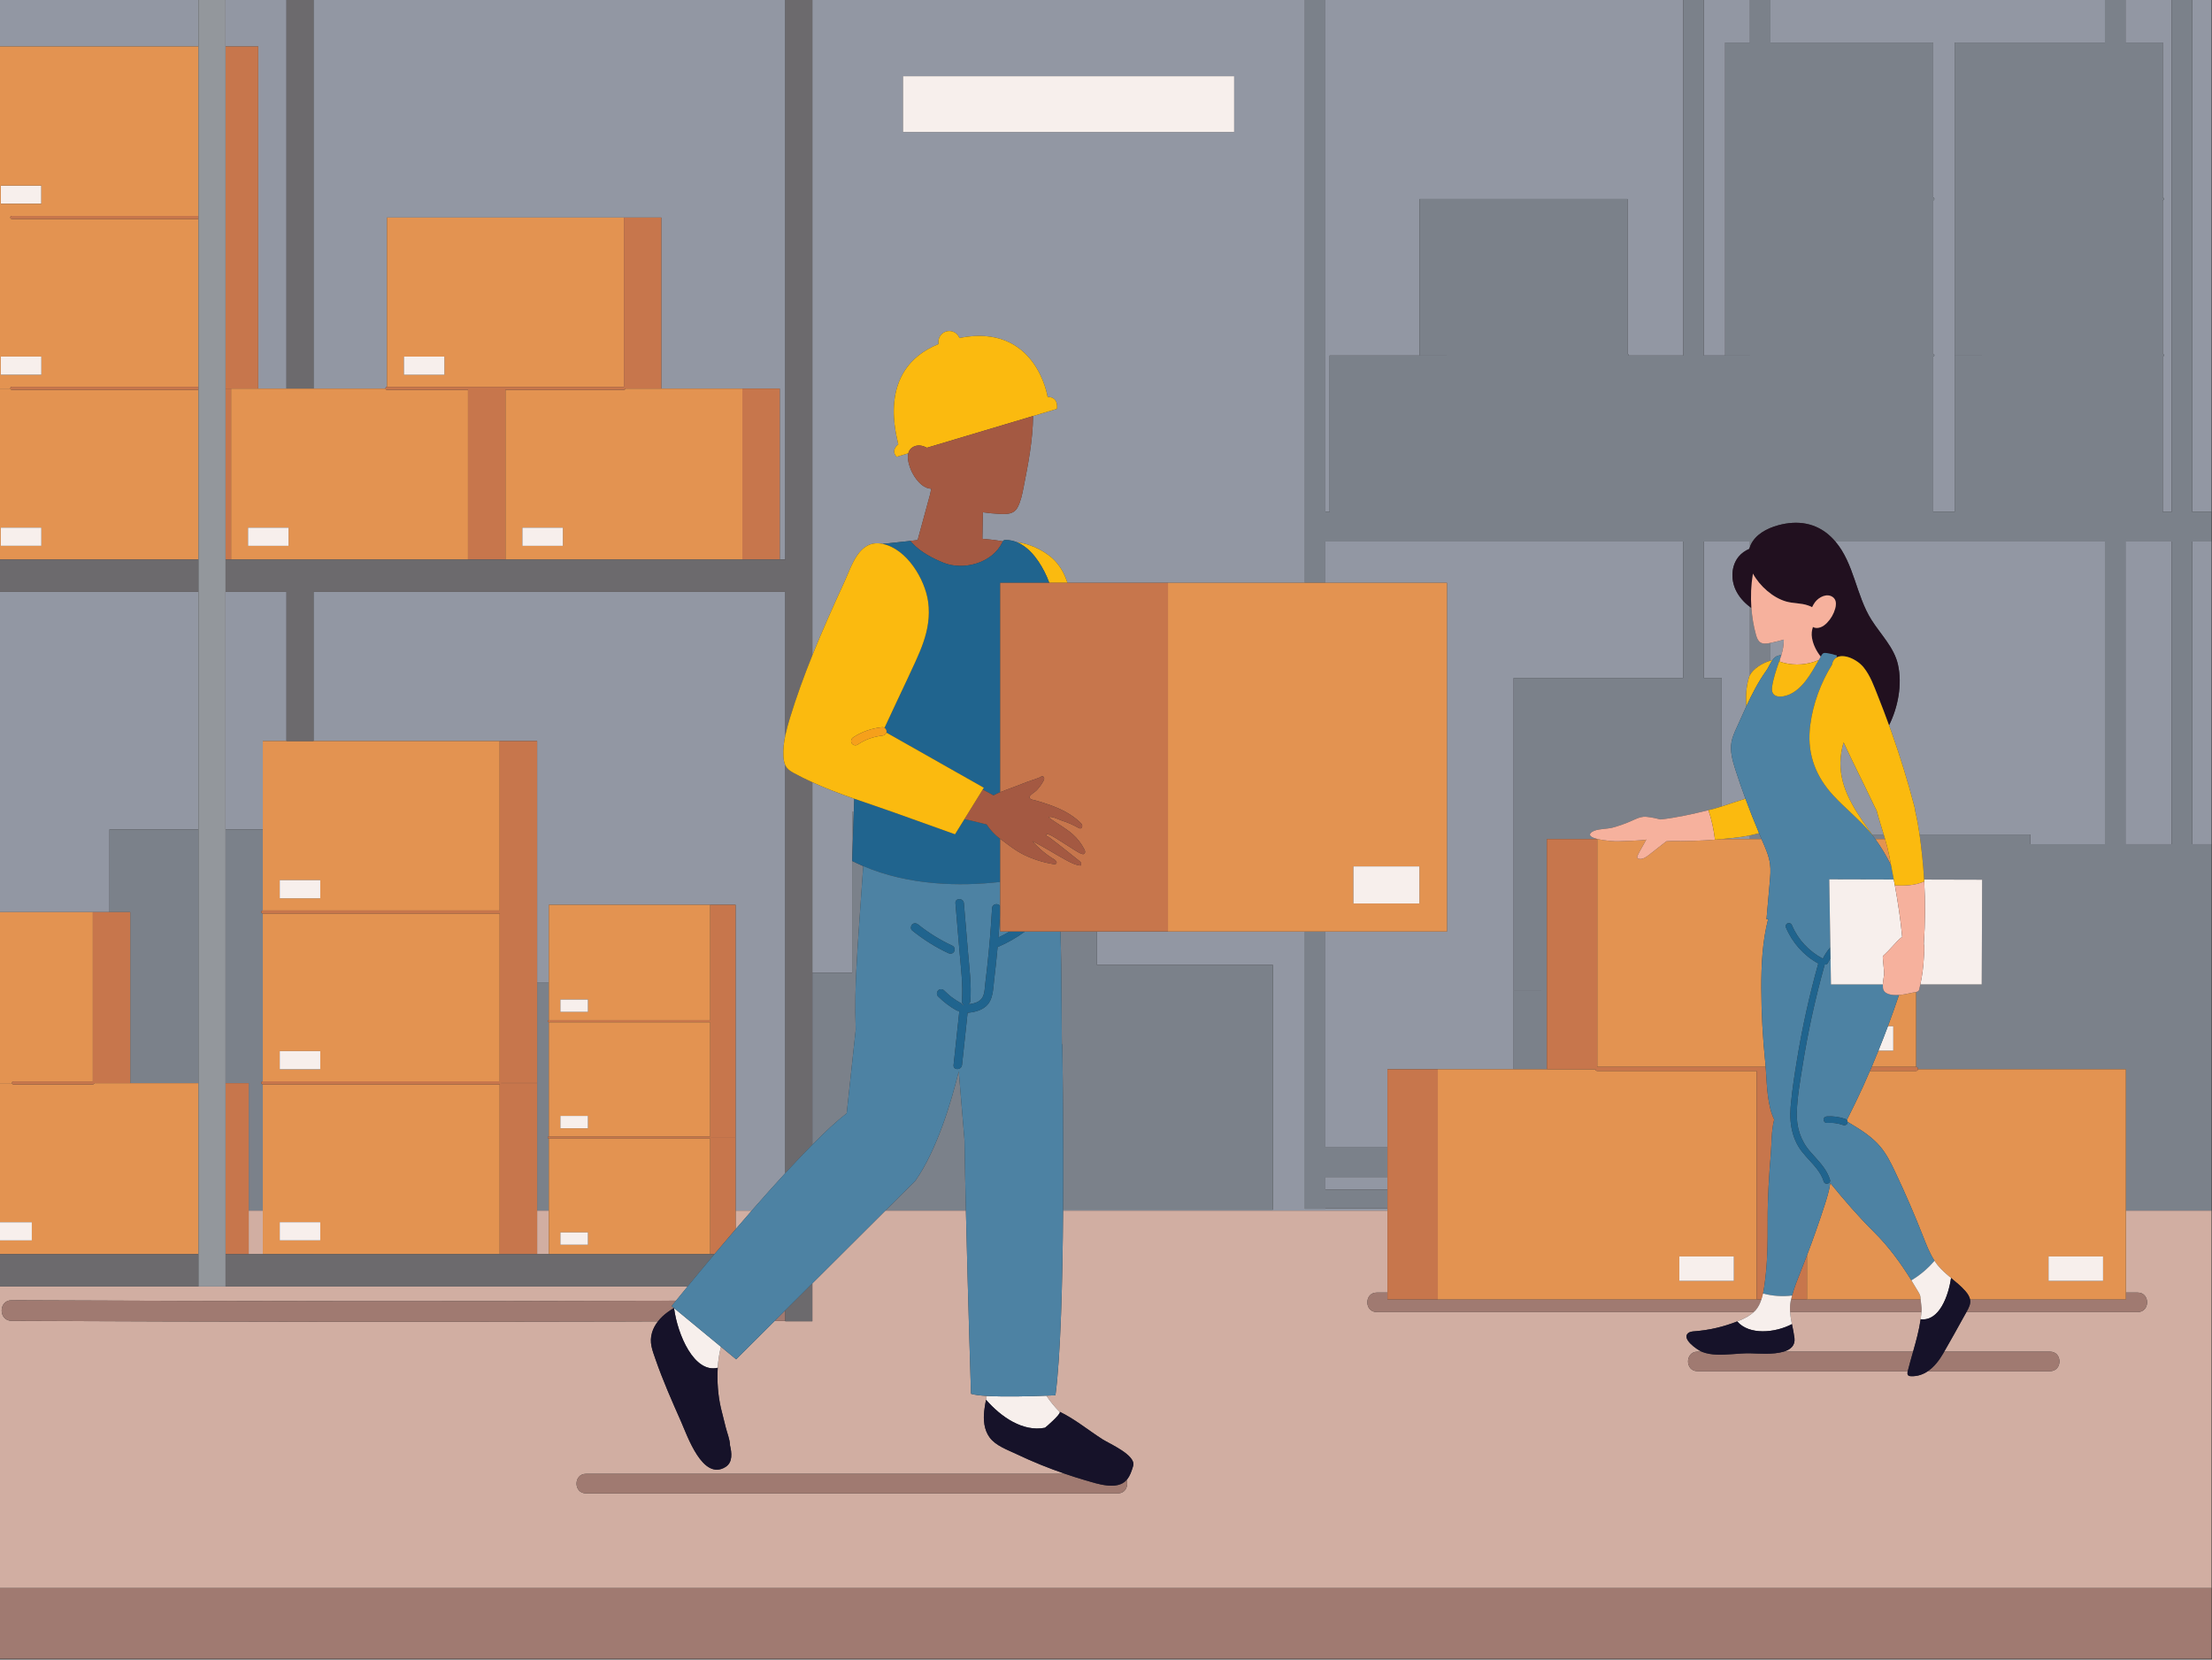 <?xml version="1.0" encoding="utf-8"?>
<!-- Generator: Adobe Illustrator 27.5.0, SVG Export Plug-In . SVG Version: 6.00 Build 0)  -->
<svg version="1.1" id="Capa_1" xmlns="http://www.w3.org/2000/svg" xmlns:xlink="http://www.w3.org/1999/xlink" x="0px" y="0px"
	 viewBox="0 0 2450 1838" style="enable-background:new 0 0 2450 1838;" xml:space="preserve">
<rect x="0" y="0" width="2450" height="1838" fill="#333333" stroke="none"/>
<rect x="0" y="1758.711" style="fill:#A07A71;" width="2449.5" height="78.396"/>
<path style="fill:#9297A3;" d="M2109.817,47.115h31.434v171.67c1.644,0,1.642,3.076,0,3.076v170.033c1.644,0,1.642,3.076,0,3.076
	v171.999h23.73V393.716h30.24l-0.013-0.093h-30.228V220.372V47.115h31.434h135.003V-0.003h-370.456v47.118H2109.817z"/>
<polygon style="fill:#9297A3;" points="1902.162,393.759 1910.786,393.759 1910.786,393.716 1938.255,393.716 1938.255,393.623 
	1910.786,393.623 1910.786,220.372 1910.786,47.115 1938.255,47.115 1938.255,-0.003 1887.057,-0.003 1887.057,393.759 "/>
<path style="fill:#9297A3;" d="M1472.667,566.968v-173.21h31.434h98.32l-0.013-0.089h-30.225V220.418h31.432h167.598h31.433V391.94
	c0.926,0,1.31,0.966,1.194,1.819h60.508V-0.003h-396.341v566.971H1472.667z"/>
<path style="fill:#9297A3;" d="M2364.011,47.115h31.435v171.67c1.644,0,1.641,3.076,0,3.076v170.033c1.644,0,1.641,3.076,0,3.076
	v171.999h9.882V-0.003h-51.198v47.118H2364.011z"/>
<path style="fill:#9297A3;" d="M1971.754,729.245c-0.133,0.376-0.264,0.752-0.397,1.13c0.037,0.003,0.074,0.005,0.111,0.008
	C1971.545,730,1971.649,729.622,1971.754,729.245z"/>
<path style="fill:#9297A3;" d="M943.803,1077.488V899.384h1.902l0.491-14.785c-15.751-5.515-31.381-11.405-46.441-18.256v211.145
	H943.803z"/>
<rect x="2354.129" y="599.757" style="fill:#9297A3;" width="51.198" height="335.137"/>
<path style="fill:#9297A3;" d="M867.721,837.882c-0.484-7.873,0.467-15.698,2.093-23.433V655.546H347.246v165.193h206.246h41.444
	v189.37v77.721h12.956v-85.717h28.215h150.438h28.215v128.923v128.919h-27.158c-0.003,0.024-0.019,0.043-0.024,0.067h27.182v80.826
	h17.816c12.269-14.04,24.894-28.202,37.238-41.611v-451.74C868.433,844.55,867.924,841.169,867.721,837.882z"/>
<polygon style="fill:#9297A3;" points="291.073,820.739 317.305,820.739 317.305,655.546 249.802,655.546 249.802,918.557 
	291.073,918.557 "/>
<path style="fill:#9297A3;" d="M1468.007,1338.373v0.401h-22.709v-35.19v-271.926h-151.663h-78.702v37h194.908v271.129h-232.361
	c-0.003,0.355-0.006,0.709-0.008,1.063h359.27v-2.477C1513.829,1338.373,1490.918,1338.373,1468.007,1338.373z"/>
<path style="fill:#9297A3;" d="M1928.318,926.907c-7.101,0.962-14.23,1.705-21.367,2.351v0.016h31.303v-4.11
	C1934.903,925.853,1931.563,926.467,1928.318,926.907z"/>
<path style="fill:#9297A3;" d="M1960.963,712.024v19.67c0.76-0.222,1.508-0.398,2.255-0.571c0.895-1.28,1.859-2.5,3.112-3.418
	c1.881-1.376,4.239-2.016,6.572-2.023c1.879-5.624,2.826-11.488,2.845-17.331C1970.964,709.807,1966.027,710.932,1960.963,712.024z"
	/>
<path style="fill:#9297A3;" d="M2078.591,897.852c0,0,0.001,0,0.002,0c-1.783-3.321-3.422-6.77-5.021-10.177
	c-7.257-15.465-20.84-42.19-31.651-65.53c-0.514,1.816-0.999,3.643-1.416,5.497c-7.129,31.654,5.276,56.261,22.38,81.501
	c3.424,5.053,7.111,9.983,10.532,15.05h12.944C2083.669,915.28,2080.812,906.437,2078.591,897.852z"/>
<path style="fill:#9297A3;" d="M1468.007,1317.491c22.911,0,45.822,0,68.734,0v-13.907h-68.734V1317.491z"/>
<polygon style="fill:#9297A3;" points="1602.681,645.491 1602.681,1031.657 1535.181,1031.657 1468.007,1031.657 1468.007,1270.791 
	1536.74,1270.791 1536.74,1184.251 1592.514,1184.251 1676.486,1184.251 1676.486,1097.492 1706.727,1097.492 1706.714,1097.399 
	1676.486,1097.399 1676.486,924.147 1676.486,750.896 1707.921,750.896 1864.348,750.896 1864.348,599.757 1468.007,599.757 
	1468.007,645.491 1535.181,645.491 "/>
<path style="fill:#9297A3;" d="M219.859,51.499V0.002h29.943v51.497h36.215v189.37v189.366h-36.215v0.102h36.215v0.051h11.373
	h19.915V0.002h29.941v430.385h79.779c-0.153-0.931,0.355-1.991,1.573-1.991V240.92h41.445h220.973h41.445v189.366h-39.854
	c-0.004,0.034-0.011,0.067-0.017,0.101h129.634h41.445v189.315h6.146V0.002h29.941v725.776
	c11.013-27.367,23.073-54.329,35.407-81.109c8.074-17.523,15.99-46.957,41.462-42.514c0.447,0.078,0.876,0.229,1.32,0.323
	l0.033-0.133l30.276-3.244c2.617-0.357,5.342-0.678,8.11-0.981c4.526-16.587,9.053-33.171,13.577-49.757
	c0.581-2.129,0.983-4.61,1.475-7.047c-1.686-0.076-3.479-0.483-5.333-1.223c-3.751-1.494-6.857-4.274-9.483-7.337
	c-5.126-5.979-8.73-13.249-10.384-20.945c-0.685-3.193-0.964-6.652-0.176-9.763l-12.885,3.852c-7.087-7.333,1.77-13.747,1.77-13.747
	c-0.433-5.65-26.313-82.54,44.659-111.113c-0.153-0.767-0.239-1.559-0.239-2.371c0-6.667,5.403-12.068,12.068-12.068
	c5.124,0,9.475,3.206,11.225,7.712c85.167-16.923,97.729,65.313,97.729,65.313c12.753,0,10.275,13.228,10.275,13.228l-26.431,7.9
	c-0.213,26.604-5.416,53.297-10.612,79.534c-1.449,7.325-2.954,14.78-6.428,21.46c-4.105,7.886-12.031,7.81-20.206,7.384
	c-6.027-0.313-12.192-0.869-18.31-1.762c-0.184,9.787-0.367,19.575-0.551,29.361c8.15,0.624,15.786,1.568,22.597,2.845
	c0.21-0.354,0.452-0.681,0.783-0.921c0.677-0.489,1.568-0.544,2.405-0.557c4.44-0.056,8.603,0.864,12.51,2.462
	c16.923,1.946,34.444,11.47,43.883,22.567c5.536,6.51,9.422,14.207,12.042,22.367h111.314h151.663V-0.003H0v51.502h23.599H219.859z
	 M1000.153,84.406h366.799v61.78h-366.799V84.406z"/>
<path style="fill:#9297A3;" d="M1922.183,852.62c-3.218-10.063-6.253-20.671-4.331-31.063c0.973-5.257,3.18-10.198,5.393-15.067
	c3.645-8.018,7.214-16.153,10.961-24.202c-0.511-11.073-0.478-20.575,2.906-31.992c0.268-0.905,0.669-1.8,1.144-2.684v-75.448
	c-6.777-5.118-12.5-11.534-15.989-19.231c-5.297-11.688-4.694-26.438,3.42-36.379c3.138-3.844,7.253-6.7,11.801-8.65
	c0.222-0.803,0.477-1.594,0.769-2.375v-5.772h-51.198v151.138h19.894v142.273c8.769-2.784,17.505-5.952,26.311-8.571
	C1929.364,874.011,1925.62,863.366,1922.183,852.62z"/>
<path style="fill:#9297A3;" d="M2102.156,735.997c4.95,21.959,0.092,47.257-9.872,67.273c0.953,2.624,1.945,5.234,2.876,7.866
	c9.528,26.907,17.947,54.211,25.175,81.827c0.47,1.795,0.894,3.685,0.982,5.535c0.097,0.366,0.193,0.725,0.287,1.132
	c1.866,8.068,3.292,16.3,4.479,24.565h91.261h31.434v10.701h82.639V599.757h-298.585c20.854,24.46,22.899,59.83,40.034,86.826
	C2083.199,702.862,2097.918,717.187,2102.156,735.997z"/>
<path style="fill:#9297A3;" d="M11.461,430.235H0v0.102h11.478C11.472,430.303,11.465,430.269,11.461,430.235z"/>
<rect x="2428.036" y="-0.003" style="fill:#9297A3;" width="21.464" height="566.971"/>
<rect x="2428.036" y="599.757" style="fill:#9297A3;" width="21.464" height="335.137"/>
<path style="fill:#9297A3;" d="M13.259,1199.627c-0.006-0.034-0.013-0.067-0.016-0.101H0v0.101h13.034H13.259z"/>
<polygon style="fill:#9297A3;" points="121.266,1010.155 121.266,918.557 219.859,918.557 219.859,655.546 0,655.546 0,1010.155 
	102.798,1010.155 "/>
<path style="fill:#7B818A;" d="M1906.772,929.274h0.179v-0.016C1906.891,929.264,1906.832,929.269,1906.772,929.274z"/>
<path style="fill:#7B818A;" d="M1938.255,925.164v4.11h12.825c-0.935-2.175-1.833-4.365-2.753-6.546
	C1945,923.651,1941.634,924.47,1938.255,925.164z"/>
<path style="fill:#7B818A;" d="M2087.873,929.274c-0.493-1.696-1.002-3.388-1.513-5.08h-12.944c0.529,0.784,1.041,1.576,1.555,2.367
	c0.694,0.899,1.387,1.798,2.06,2.713H2087.873z"/>
<path style="fill:#7B818A;" d="M1445.298,1338.774h22.709v-0.401c22.911,0,45.822,0,68.734,0v-20.882c-22.911,0-45.822,0-68.734,0
	v-13.907h68.734v-32.793h-68.734v-239.134h-22.709v271.926V1338.774z"/>
<path style="fill:#7B818A;" d="M1960.963,731.694v-19.67c-0.248,0.054-0.492,0.108-0.74,0.162
	c-3.532,0.763-7.505,1.253-10.513-0.751c-2.666-1.772-3.842-5.03-4.717-8.127l-0.08-0.291c-2.692-9.695-4.299-19.66-5.062-29.69
	c-0.537-0.382-1.071-0.767-1.596-1.164v75.448C1942.014,740.597,1951.799,734.388,1960.963,731.694z"/>
<path style="fill:#7B818A;" d="M2428.036-0.003h-22.709v566.971h-9.882V394.969c1.641,0,1.644-3.076,0-3.076V221.861
	c1.641,0,1.644-3.076,0-3.076V47.115h-31.435h-9.882V-0.003h-22.711v47.118h-135.003h-31.434v173.256v173.252h30.228l0.013,0.093
	h-30.24v173.252h-23.73V394.969c1.642,0,1.644-3.076,0-3.076V221.861c1.642,0,1.644-3.076,0-3.076V47.115h-31.434h-148.854V-0.003
	h-22.708v47.118h-27.468v173.256v173.252h27.468v0.093h-27.468v0.042h-8.625h-15.105V-0.003h-22.709v393.761h-60.508
	c0.116-0.853-0.268-1.819-1.194-1.819V220.418h-31.433h-167.598h-31.432V393.67h30.225l0.013,0.089h-98.32h-31.434v173.21h-4.66
	V-0.003h-22.709v645.494h22.709v-45.734h396.341v151.138h-156.427h-31.435v173.252v173.252h30.228l0.013,0.093h-30.241v86.759
	h90.485c-0.007-0.045-0.017-0.086-0.022-0.131h-53.634V929.274h55.774h0.552c-7.035-1.676-11.605-4.276-6.191-8.042
	c4.846-3.367,16.584-2.996,22.5-4.595c7.584-2.055,15.004-4.713,22.165-7.953c3.863-1.747,7.759-3.692,11.983-4.059
	c2.597-0.228,5.205,0.152,7.785,0.532c2.109,0.311,6.519,1.109,11.305,2.397c16.618-1.721,36.972-6.245,53.091-10.295
	c1.785-0.448,3.58-0.844,5.354-1.321c3.115-0.836,6.218-1.785,9.319-2.768V750.896h-19.894V599.757h51.198v5.772
	c0.21-0.565,0.406-1.135,0.654-1.688c5.331-11.886,18.08-18.692,30.648-22.105c21.354-5.806,41.97-2.89,58.388,12.806
	c1.747,1.671,3.358,3.42,4.89,5.215h298.585v335.137h-82.639v-10.701h-31.434h-91.261c1.13,7.871,2.045,15.773,2.888,23.603
	c0.945,8.76,1.632,17.542,2.152,26.335l64.305,0.167l-0.472,115.986l-68.02-0.008c-0.356,1.653-0.685,3.311-1.087,4.954
	c-0.223,0.911-0.489,1.886-1.205,2.498c-0.591,0.506-1.388,0.679-2.149,0.831c-0.085,0.017-0.17,0.035-0.256,0.051v39.219v43.742
	c1.64,0,2.323,1.426,2.117,2.679h167.496h6.962h55.774v156.598h94.911v-2.076v-35.19v-32.793v-128.32v-4.641V934.894h-21.464
	V599.757h21.464v-32.789h-21.464V-0.003z M2354.129,934.894V599.757h51.198v335.137H2354.129z"/>
<path style="fill:#7B818A;" d="M219.859,918.557h-98.592v91.598h22.975v86.506v102.864h-39.854
	c-0.003,0.034-0.011,0.068-0.016,0.101h115.489v-102.966V918.557z"/>
<path style="fill:#7B818A;" d="M555.082,1199.475c-0.004,0.034-0.011,0.068-0.017,0.102h39.871v141.273h12.956v-79.89
	c-1.475,0-1.473-2.291,0-2.291v-126.522c-1.475,0-1.473-2.291,0-2.291v-42.025h-12.956v111.645H555.082z"/>
<path style="fill:#7B818A;" d="M275.451,1340.849h15.622v-139.902c-2.167,0-2.162-3.363,0-3.363v-100.923v-84.923
	c-2.167,0-2.162-3.363,0-3.363v-89.818h-41.272v178.104v102.966h25.65V1340.849z"/>
<path style="fill:#7B818A;" d="M1175.372,1068.657c0.199,13.866,0.305,27.734,0.402,41.591c0.106,15.101,0.217,30.198,0.317,45.299
	c0,0.095,0.016,0.231,0.019,0.334l0.462,1.527c0,0,1.589,87.402,0.907,182.378h232.361v-271.129h-194.908v-37h-40.435
	C1174.906,1043.984,1175.195,1056.319,1175.372,1068.657z"/>
<path style="fill:#7B818A;" d="M945.705,899.384h-1.902v178.104h-44.048v190.275c14.443-14.576,27.57-26.758,38.057-34.723
	l9.996-92.54c-0.476-12.563-0.574-25.142-0.332-37.713c0.163-8.438,0.485-16.87,0.869-25.3c0.867-19.052,2.168-38.088,3.496-57.113
	c1.167-16.696,2.334-33.392,3.5-50.088c0.258-3.688,0.526-7.373,0.839-11.055c-4.133-1.768-8.239-3.623-12.274-5.675
	L945.705,899.384z"/>
<path style="fill:#7B818A;" d="M1061.932,1186.484c-8.072,33.043-23.885,86.651-47.99,121.112l-33.374,33.253h89.268
	c-0.664-28.411-1.212-55.438-1.512-77.632L1061.932,1186.484z"/>
<path style="fill:#D1AEA2;" d="M636.107,1388.946h-28.215v-48.097h-12.956v48.097h-41.444H347.246v0.051h444.095
	c0.014-0.017,0.029-0.034,0.043-0.051h-4.839H636.107z"/>
<polygon style="fill:#D1AEA2;" points="291.073,1340.849 275.451,1340.849 275.451,1388.997 317.305,1388.997 317.305,1388.946 
	291.073,1388.946 "/>
<path style="fill:#D1AEA2;" d="M814.76,1361.426c5.799-6.758,11.763-13.651,17.816-20.577H814.76V1361.426z"/>
<path style="fill:#D1AEA2;" d="M1982.728,1453.144c0.324,4.434,1.118,8.883,2.007,13.337c1.019,5.101,2.148,10.215,2.789,15.321
	c1.058,8.444-4.332,12.885-12.008,15.19c47.801,0,95.602,0,143.404,0c3.376-11.882,6.653-23.778,8.401-35.915
	c0.378-2.631,0.677-5.276,0.905-7.932C2079.726,1453.144,2031.227,1453.144,1982.728,1453.144z"/>
<path style="fill:#D1AEA2;" d="M2354.589,1431.541c4.364,0,8.727,0,13.09,0c13.924,0,13.901,21.603,0,21.603
	c-61.79,0-123.581,0-185.372,0c-1.43,0-2.86,0-4.29,0c-0.894,1.585-1.861,3.253-2.853,5.067
	c-7.117,13.002-14.387,25.925-21.769,38.78c39.07,0,78.139,0,117.21,0c13.924,0,13.901,21.603,0,21.603c-28.768,0-57.535,0-86.302,0
	c-16.328,0-32.656,0-48.984,0c-5.338,3.635-11.515,5.827-18.673,5.57c-1.116-0.042-2.329-0.177-3.129-0.962
	c-1.158-1.137-0.899-3.015-0.511-4.608c-77.639,0-155.277,0-232.915,0c-13.922,0-13.899-21.603,0-21.603c1.546,0,3.091,0,4.637,0
	c-5.561-2.502-22.209-14.157-15.087-20.426c1.981-1.743,4.829-1.966,7.462-2.169c16.099-1.245,31.995-4.949,47.012-10.882
	c0.912-0.359,1.829-0.696,2.732-1.076c5.609-2.334,11.143-5.17,15.547-9.295c-29.241,0-58.482,0-87.723,0
	c-109.93,0-219.862,0-329.791,0c-13.924,0-13.901-21.603,0-21.603c3.953,0,7.907,0,11.861,0v-90.692h-359.27
	c-0.573,77.925-2.681,160.739-8.454,204.438c0,0-3.898,0.2-10.099,0.445c4.524,6.749,9.573,12.766,15.021,18.247
	c-0.02-0.214-0.107-0.383-0.304-0.477c16.675,7.966,32.135,20.772,47.77,30.725c7.422,4.7,36.584,17.291,33.755,28.89
	c-0.146,0.604-0.321,1.194-0.498,1.776c-1.458,4.772-3.145,9.591-6.215,13.523c-0.194,0.249-0.424,0.439-0.627,0.673
	c2.212,6.335-1.043,14.825-9.759,14.825c-43.156,0-86.312,0-129.468,0c-76.601,0-153.204,0-229.804,0c-76.603,0-153.204,0-229.806,0
	c-13.924,0-13.901-21.603,0-21.603c43.156,0,86.312,0,129.468,0c76.603,0,153.204,0,229.807,0c57.149,0,114.3,0,171.45,0
	c-18.336-6.257-36.324-13.531-53.809-21.873c-10.152-4.844-23.224-9.257-30.008-18.746c-5.972-8.35-6.878-19.186-5.766-29.106
	c0.464-4.139,1.218-8.24,1.983-12.342c0.262-1.406,0.505-2.815,0.76-4.223c-7.601-0.459-13.836-1.213-17.383-2.397
	c0,0-3.456-108.947-5.648-202.775h-89.268l-80.813,80.519v3.468v38.464h-29.941v-0.396c-3.931,0.018-7.861,0.026-11.792,0.043
	l-42.68,42.525l-16.83-13.886c-2.008,7.848-3.113,15.589-3.565,23.262c-0.867,14.751,0.203,30.498,3.597,44.903
	c1.622,6.878,3.523,13.789,5.164,20.696c1.468,6.177,4.814,13.949,4.814,20.27c1.949,8.211,3.321,18.789-4.979,23.987
	c-25.253,15.815-42.335-34.734-49.319-50.51c-9.977-22.54-19.972-45.114-28.063-68.417c-3.673-10.578-7.27-19.072-3.92-30.118
	c1.358-4.476,3.652-8.565,6.519-12.235c-12.923,0.039-25.846,0.109-38.768,0.143c-112.36,0.295-224.722,0.384-337.082,0.27
	c-113.351-0.118-226.701-0.443-340.053-0.975c-14.707-0.067-14.69-22.894,0-22.823c63.926,0.295,127.849,0.531,191.773,0.7
	c112.396,0.295,224.789,0.384,337.185,0.27c68.968-0.072,137.935-0.247,206.901-0.472c3.035-3.738,7.401-9.097,12.828-15.701
	H347.246h-29.941h-67.504h-29.943H0v141.054v192.821H2449.5v-223.349v-189.957v-4.557h-94.911V1431.541z"/>
<path style="fill:#A07A71;" d="M1202.061,1639.413c-7.511-2.174-14.954-4.576-22.355-7.101c-57.15,0-114.301,0-171.45,0
	c-76.603,0-153.204,0-229.807,0c-43.156,0-86.312,0-129.468,0c-13.901,0-13.924,21.603,0,21.603c76.603,0,153.204,0,229.806,0
	c76.601,0,153.204,0,229.804,0c43.156,0,86.312,0,129.468,0c8.715,0,11.971-8.489,9.759-14.825
	C1237.399,1651.048,1214.828,1643.105,1202.061,1639.413z"/>
<path style="fill:#A07A71;" d="M2118.92,1496.992c-47.802,0-95.603,0-143.404,0c-11.835,3.554-29.151,1.982-37.017,1.818
	c-6.403-0.135-13.523,0.502-20.755,0.979c-10.682,0.705-22.24,1.405-32.428-2.536c-0.169-0.066-0.389-0.172-0.588-0.262
	c-1.546,0-3.091,0-4.637,0c-13.899,0-13.922,21.603,0,21.603c77.638,0,155.277,0,232.915,0c0.01-0.044,0.017-0.092,0.028-0.135
	C2114.824,1511.277,2116.89,1504.136,2118.92,1496.992z"/>
<path style="fill:#A07A71;" d="M2135.319,1518.595c16.328,0,32.656,0,48.984,0c28.766,0,57.534,0,86.302,0
	c13.901,0,13.924-21.603,0-21.603c-39.07,0-78.14,0-117.21,0c-0.33,0.574-0.641,1.157-0.971,1.73
	C2148.017,1506.378,2142.412,1513.765,2135.319,1518.595z"/>
<path style="fill:#A07A71;" d="M1950.937,1439.098h-5.273h-55.774h-297.375h-55.774v-7.557c-3.954,0-7.907,0-11.861,0
	c-13.901,0-13.924,21.603,0,21.603c109.929,0,219.861,0,329.791,0c29.241,0,58.482,0,87.723,0c0.683-0.64,1.413-1.227,2.034-1.937
	C1947.494,1447.703,1949.483,1443.525,1950.937,1439.098z"/>
<path style="fill:#A07A71;" d="M2128.424,1450.891c0.134-2.099-0.802-8.242-1.153-11.793h-125.833h-17.616
	c-0.147,0.612-0.334,1.221-0.46,1.835c-0.832,4.055-0.932,8.128-0.634,12.211c48.499,0,96.998,0,145.498,0
	C2128.29,1452.393,2128.377,1451.644,2128.424,1450.891z"/>
<path style="fill:#A07A71;" d="M2298.816,1439.098H2182.01c0.947,4.733-1.098,8.911-3.992,14.046c1.43,0,2.86,0,4.29,0
	c61.791,0,123.582,0,185.372,0c13.901,0,13.924-21.603,0-21.603c-4.363,0-8.727,0-13.09,0v7.557H2298.816z"/>
<path style="fill:#A07A71;" d="M739.438,1453.25c2.26-1.638,4.604-3.163,6.965-4.657l-2.518-2.077c0,0,1.72-2.139,4.835-5.978
	c-68.966,0.225-137.933,0.4-206.901,0.472c-112.396,0.114-224.79,0.025-337.185-0.27c-63.924-0.169-127.847-0.405-191.773-0.7
	c-14.69-0.072-14.707,22.755,0,22.823c113.352,0.531,226.701,0.856,340.053,0.975c112.36,0.114,224.722,0.025,337.082-0.27
	c12.923-0.034,25.846-0.104,38.768-0.143C731.802,1459.534,735.485,1456.117,739.438,1453.25z"/>
<path style="fill:#A07A71;" d="M858.022,1462.948c3.931-0.018,7.861-0.026,11.792-0.043v-11.706L858.022,1462.948z"/>
<polygon style="fill:#C7764C;" points="275.451,1199.627 249.802,1199.627 249.802,1388.997 275.451,1388.997 275.451,1340.849 "/>
<path style="fill:#E39351;" d="M219.859,1388.997v-189.37H104.37c-0.119,0.724-0.627,1.371-1.574,1.371c-29.32,0-58.641,0-87.963,0
	c-0.948,0-1.455-0.648-1.574-1.371h-0.226H0v141.223v12.789h35.24v20.148H0v15.211h13.034H219.859z"/>
<rect x="0" y="1353.638" style="fill:#F7EFEC;" width="35.24" height="20.148"/>
<path style="fill:#C7764C;" d="M144.241,1199.525v-102.864v-86.506h-22.975h-18.468v187.48c0,0-0.001,0-0.002,0
	c-29.32,0-58.641,0-87.963,0c-1.174,0-1.689,0.986-1.59,1.89c0.003,0.034,0.011,0.068,0.016,0.101
	c0.119,0.724,0.626,1.371,1.574,1.371c29.323,0,58.643,0,87.963,0c0.947,0,1.455-0.648,1.574-1.371
	c0.006-0.034,0.013-0.067,0.016-0.101H144.241z"/>
<path style="fill:#E39351;" d="M14.833,1197.635c29.323,0,58.643,0,87.963,0c0.001,0,0.002,0,0.002,0v-187.48H0v189.37h13.243
	C13.143,1198.62,13.659,1197.635,14.833,1197.635z"/>
<rect x="317.305" y="0.002" style="fill:#6C6A6D;" width="29.941" height="430.385"/>
<path style="fill:#E39351;" d="M553.492,1200.947c-20.297,0-40.595,0-60.894,0c-67.175,0-134.349,0-201.524,0v139.902v48.097h26.232
	h15.213h14.728h206.246V1200.947z M354.725,1373.735h-44.899v-20.148h44.899V1373.735z"/>
<rect x="309.826" y="1353.588" style="fill:#F7EFEC;" width="44.899" height="20.148"/>
<path style="fill:#E39351;" d="M291.073,918.557v89.818c20.299,0,40.597,0,60.896,0c67.172,0,134.347,0,201.522,0V820.739H347.246
	h-14.728h-15.213h-26.232V918.557z M309.826,974.75h44.899v20.148h-44.899V974.75z"/>
<rect x="309.826" y="974.75" style="fill:#F7EFEC;" width="44.899" height="20.148"/>
<path style="fill:#E39351;" d="M553.492,1197.584v-185.847c-20.297,0-40.595,0-60.894,0c-67.175,0-134.349,0-201.524,0v84.923
	v100.923c20.299,0,40.597,0,60.896,0C419.142,1197.584,486.317,1197.584,553.492,1197.584z M309.826,1164.12h44.899v20.148h-44.899
	V1164.12z"/>
<rect x="309.826" y="1164.12" style="fill:#F7EFEC;" width="44.899" height="20.148"/>
<path style="fill:#C7764C;" d="M351.97,1008.375c-20.3,0-40.597,0-60.896,0c-2.162,0-2.167,3.363,0,3.363
	c67.175,0,134.349,0,201.524,0c20.3,0,40.597,0,60.894,0v185.847c-67.175,0-134.35,0-201.522,0c-20.3,0-40.597,0-60.896,0
	c-2.162,0-2.167,3.363,0,3.363c67.175,0,134.349,0,201.524,0c20.3,0,40.597,0,60.894,0v187.999h41.444v-48.097v-141.273h-39.871
	c0.006-0.034,0.013-0.068,0.017-0.102h39.854V1087.83v-77.721v-189.37h-41.444v187.636
	C486.317,1008.375,419.142,1008.375,351.97,1008.375z"/>
<polygon style="fill:#C7764C;" points="255.945,619.702 255.945,430.387 286.016,430.387 286.016,430.336 249.802,430.336 
	249.802,619.702 "/>
<path style="fill:#E39351;" d="M219.859,431.708c-68.935,0-137.872,0-206.807,0c-0.948,0-1.456-0.648-1.574-1.371H0v189.366h219.859
	V431.708z M45.805,604.496H0.906v-20.148h44.898V604.496z"/>
<rect x="0.906" y="584.348" style="fill:#F7EFEC;" width="44.898" height="20.148"/>
<rect x="0.906" y="205.511" style="fill:#F7EFEC;" width="44.898" height="20.148"/>
<polygon style="fill:#C7764C;" points="249.802,430.235 286.016,430.235 286.016,240.869 286.016,51.499 249.802,51.499 
	249.802,240.869 "/>
<path style="fill:#E39351;" d="M13.052,428.345c68.935,0,137.871,0,206.807,0V242.498c-68.935,0-137.872,0-206.807,0
	c-1.061,0-1.594-0.806-1.616-1.629c-0.023-0.858,0.511-1.734,1.616-1.734c68.935,0,137.871,0,206.807,0V51.499H23.598H0v189.37
	v189.366h11.462C11.363,429.33,11.878,428.345,13.052,428.345z M0.906,205.511h44.898v20.148H0.906V205.511z M0.906,394.881h44.898
	v20.148H0.906V394.881z"/>
<rect x="0.906" y="394.881" style="fill:#F7EFEC;" width="44.898" height="20.148"/>
<path style="fill:#C7764C;" d="M13.052,428.345c-1.174,0-1.689,0.986-1.59,1.89c0.003,0.034,0.011,0.068,0.016,0.102
	c0.118,0.724,0.626,1.371,1.574,1.371c68.935,0,137.871,0,206.807,0v-3.363C150.923,428.345,81.987,428.345,13.052,428.345z"/>
<path style="fill:#C7764C;" d="M13.052,239.135c-1.105,0-1.639,0.875-1.616,1.734c0.022,0.823,0.555,1.629,1.616,1.629
	c68.935,0,137.871,0,206.807,0v-3.363C150.923,239.135,81.987,239.135,13.052,239.135z"/>
<path style="fill:#C7764C;" d="M814.76,1260.023h-27.182c0.004-0.024,0.021-0.043,0.024-0.067h27.158v-128.919v-128.923h-28.215
	v127.742c-59.55,0-119.1,0-178.653,0c-1.473,0-1.475,2.291,0,2.291c59.552,0,119.102,0,178.653,0v126.522
	c-59.55,0-119.1,0-178.653,0c-1.473,0-1.475,2.291,0,2.291c59.552,0,119.102,0,178.653,0v127.987h4.839
	c7.316-8.698,15.178-17.967,23.376-27.52v-20.577V1260.023z"/>
<path style="fill:#E39351;" d="M607.892,1388.946h28.215h150.438v-127.987c-59.55,0-119.1,0-178.653,0v79.89V1388.946z
	 M620.66,1364.875h30.567v13.717H620.66V1364.875z"/>
<rect x="620.66" y="1364.875" style="fill:#F7EFEC;" width="30.567" height="13.717"/>
<path style="fill:#E39351;" d="M786.545,1129.855v-127.742H636.107h-28.215v85.717v42.025
	C667.444,1129.855,726.995,1129.855,786.545,1129.855z M620.66,1106.965h30.567v13.717H620.66V1106.965z"/>
<rect x="620.66" y="1106.965" style="fill:#F7EFEC;" width="30.567" height="13.717"/>
<path style="fill:#E39351;" d="M786.545,1258.668v-126.522c-59.55,0-119.1,0-178.653,0v126.522
	C667.444,1258.668,726.995,1258.668,786.545,1258.668z M620.66,1235.888h30.567v13.713H620.66V1235.888z"/>
<rect x="620.66" y="1235.888" style="fill:#F7EFEC;" width="30.567" height="13.713"/>
<polygon style="fill:#6C6A6D;" points="219.859,1388.997 13.033,1388.997 0,1388.997 0,1424.836 219.859,1424.836 "/>
<path style="fill:#6C6A6D;" d="M347.246,1388.997v-0.051h-14.728h-15.213v0.051h-41.854h-25.65v35.839h67.504h29.941h414.301
	c7.954-9.681,18.18-22.031,29.794-35.839H347.246z"/>
<rect x="822.224" y="430.387" style="fill:#C7764C;" width="41.445" height="189.315"/>
<path style="fill:#E39351;" d="M691.016,431.758c-20.297,0-40.596,0-60.894,0c-23.438,0-46.876,0-70.314,0v187.944h262.416V430.387
	H692.59C692.47,431.111,691.962,431.758,691.016,431.758z M623.459,604.546h-44.901v-20.148h44.901V604.546z"/>
<rect x="578.559" y="584.399" style="fill:#F7EFEC;" width="44.901" height="20.148"/>
<path style="fill:#E39351;" d="M255.945,619.702h262.418V431.758c-29.922,0-59.844,0-89.765,0c-0.947,0-1.455-0.648-1.573-1.371
	h-79.779h-29.941H297.39h-11.373h-30.072V619.702z M274.696,584.399h44.901v20.148h-44.901V584.399z"/>
<rect x="274.696" y="584.399" style="fill:#F7EFEC;" width="44.9" height="20.148"/>
<path style="fill:#E39351;" d="M691.016,428.396V240.92H470.043h-41.445v187.476c20.3,0,40.597,0,60.894,0
	C556.667,428.396,623.841,428.396,691.016,428.396z M447.351,394.931h44.898v20.148h-44.898V394.931z"/>
<rect x="447.351" y="394.931" style="fill:#F7EFEC;" width="44.898" height="20.148"/>
<path style="fill:#C7764C;" d="M428.598,431.758c29.922,0,59.844,0,89.765,0v187.944h41.445V431.758c23.438,0,46.876,0,70.314,0
	c20.298,0,40.597,0,60.894,0c0.947,0,1.455-0.648,1.574-1.371c0.006-0.034,0.013-0.067,0.017-0.101h39.854V240.92h-41.445v187.476
	c-67.174,0-134.349,0-201.524,0c-20.298,0-40.595,0-60.894,0c-1.218,0-1.726,1.06-1.573,1.991
	C427.143,431.111,427.651,431.758,428.598,431.758z"/>
<rect x="0" y="619.702" style="fill:#6C6A6D;" width="219.859" height="35.844"/>
<path style="fill:#6C6A6D;" d="M559.808,619.702h-41.445H255.945h-6.143v35.844h67.504v165.193h15.213h14.728V655.546h522.568
	V814.45c1.326-6.308,3.092-12.558,4.964-18.715c7.21-23.721,15.73-46.98,24.977-69.957V0.002h-29.941v619.7h-6.146h-41.445H559.808z
	"/>
<path style="fill:#6C6A6D;" d="M899.755,866.343c-6.831-3.107-13.578-6.355-20.11-9.946c-3.049-1.679-6.148-3.489-8.26-6.257
	c-0.628-0.824-1.137-1.714-1.571-2.641v451.74c10.306-11.196,20.409-21.856,29.941-31.475v-190.275V866.343z"/>
<polygon style="fill:#93979C;" points="249.802,1199.627 249.802,1096.661 249.802,918.557 249.802,655.546 249.802,619.702 
	249.802,430.336 249.802,430.235 249.802,240.869 249.802,51.499 249.802,0.002 219.859,0.002 219.859,51.499 219.859,239.135 
	219.859,242.498 219.859,428.345 219.859,431.708 219.859,619.702 219.859,655.546 219.859,918.557 219.859,1096.661 
	219.859,1199.627 219.859,1388.997 219.859,1424.836 249.802,1424.836 249.802,1388.997 "/>
<polygon style="fill:#6C6A6D;" points="869.814,1451.199 869.814,1462.904 869.814,1463.3 899.755,1463.3 899.755,1424.836 
	899.755,1421.368 896.274,1424.836 "/>
<rect x="1000.153" y="84.406" style="fill:#F7EFEC;" width="366.799" height="61.78"/>
<polygon style="fill:#C7764C;" points="1592.514,1439.098 1592.514,1184.251 1536.74,1184.251 1536.74,1270.791 1536.74,1303.584 
	1536.74,1317.491 1536.74,1338.373 1536.74,1340.849 1536.74,1431.541 1536.74,1439.098 "/>
<path style="fill:#E39351;" d="M1592.514,1439.098h297.375h55.774v-252.999c-58.858,0-117.716,0-176.575,0
	c-1.276,0-1.959-0.873-2.118-1.848h-90.485h-83.972V1439.098z M1860.004,1391.516h60.426v27.114h-60.426V1391.516z"/>
<rect x="1860.004" y="1391.516" style="fill:#F7EFEC;" width="60.426" height="27.114"/>
<path style="fill:#C7764C;" d="M2001.438,1390.154c-2.327,6.102-4.707,12.183-7.139,18.244c-3.428,8.54-6.956,17.418-9.399,26.401
	c-0.389,1.432-0.733,2.865-1.078,4.3h17.616V1390.154z"/>
<path style="fill:#E39351;" d="M2127.271,1439.098c-0.075-0.766-0.134-1.453-0.138-1.907c-0.019-2.253-1.173-4.321-2.306-6.27
	c-2.555-4.392-5.162-8.692-7.801-12.949c-12.095-19.493-25.285-37.54-41.631-53.713c-17.058-16.876-32.893-35.291-48.133-53.958
	c-1.278,8.344-3.756,16.51-6.361,24.565c-6.01,18.593-12.501,37.03-19.464,55.287v48.944H2127.271z"/>
<path style="fill:#E39351;" d="M2122.24,1186.099c-17.052,0-34.104,0-51.156,0c-2.5,5.765-4.975,11.54-7.582,17.258
	c-5.697,12.494-11.739,24.828-17.938,37.082c0.508,0.592,0.813,1.305,0.854,2.119c0.954,0.556,1.887,1.103,2.774,1.63
	c12.198,7.249,24.432,14.996,33.525,25.89c6.905,8.279,11.73,18.055,16.348,27.793c11.171,23.557,21.53,47.497,31.049,71.767
	c3.591,9.156,7.173,18.481,12.525,26.671c1.118,1.709,2.287,3.388,3.58,4.987c4.287,5.295,9.479,9.717,14.74,14.08
	c5.551,4.603,11.179,9.135,15.909,14.544c3.021,3.456,4.588,6.412,5.141,9.177h116.806h55.774v-7.557v-90.692v-156.598h-55.774
	h-6.962h-167.496C2124.198,1185.226,2123.514,1186.099,2122.24,1186.099z M2268.93,1391.516h60.423v27.114h-60.423V1391.516z"/>
<rect x="2268.93" y="1391.516" style="fill:#F7EFEC;" width="60.423" height="27.114"/>
<path style="fill:#E39351;" d="M2103.282,1101.952c-3.855,11.609-7.972,23.125-12.243,34.586h5.965v27.114h-16.514
	c-2.43,5.991-4.873,11.975-7.417,17.92c16.389,0,32.778,0,49.167,0v-43.742v-39.219c-3.855,0.789-7.709,1.573-11.565,2.358
	C2108.866,1101.337,2106.2,1101.752,2103.282,1101.952z"/>
<path style="fill:#E39351;" d="M2094.528,958.349c-0.658-3.407-1.277-6.822-1.941-10.227c-1.22-6.257-2.887-12.562-4.714-18.848
	h-10.842C2083.744,938.398,2089.435,948.227,2094.528,958.349z"/>
<path style="fill:#E39351;" d="M1851.291,1181.572c34.785,0,69.57,0,104.355,0c-0.133-1.725-0.274-3.412-0.44-5.009
	c-2.827-27.185-4.289-54.515-4.373-81.848c-0.08-25.831,1.139-51.978,7.586-76.912c-0.623,0.147-1.242,0.283-1.867,0.436
	c1.222-13.907,2.441-27.814,3.663-41.717c0.563-6.435,1.126-12.92,0.316-19.325c-0.649-5.131-2.162-10.071-4.008-14.911
	c-1.354-3.549-2.888-7.042-4.392-10.515c-0.359-0.829-0.693-1.669-1.05-2.498h-12.825h-31.303h-0.179
	c-2.414,0.217-4.826,0.468-7.243,0.654c-7.479,0.578-14.966,1.017-22.46,1.262c-8.352,0.27-16.708,0.329-25.063,0.185
	c-1.336-0.025-3.521,0.207-5.718,0.308c-0.207,0.01-0.409,0.01-0.615,0.017c-6.396,5.014-12.793,10.027-19.188,15.042
	c-3.137,2.46-6.757,5.059-10.707,4.523c-1.027-0.143-2.16-0.642-2.424-1.641c-0.179-0.688,0.111-1.405,0.409-2.055
	c1.084-2.354,2.318-4.646,3.599-6.916c2.072-3.671,4.261-7.283,6.122-10.991c-0.673,1.333-27.886,1.86-31.023,2.072
	c-2.934,0.2-14.573-0.494-22.822-2.46h-0.552v252.298C1796.489,1181.572,1823.89,1181.572,1851.291,1181.572z"/>
<path style="fill:#F7EFEC;" d="M2097.005,1163.652v-27.114h-5.965c-3.387,9.089-6.905,18.125-10.549,27.114H2097.005z"/>
<path style="fill:#C7764C;" d="M1769.089,1186.099c58.858,0,117.717,0,176.575,0v252.999h5.273c0.701-2.136,1.318-4.31,1.795-6.531
	c0.538-2.506,0.973-5.038,1.352-7.544c3.71-24.388,3.882-48.616,3.778-73.206c-0.104-24.768,1.523-49.51,3.521-74.185
	c0.882-10.895,0.565-25.084,3.395-36.363c0.109-0.436,0.252-0.848,0.377-1.273c-7.39-14.878-8.062-36.522-9.189-53.895
	c-0.1-1.546-0.207-3.057-0.32-4.527c-34.785,0-69.571,0-104.355,0c-27.401,0-54.801,0-82.202,0V929.274h-55.774v254.846h53.634
	c0.005,0.044,0.015,0.086,0.022,0.131C1767.13,1185.226,1767.812,1186.099,1769.089,1186.099z"/>
<path style="fill:#C7764C;" d="M2071.084,1186.099c17.052,0,34.104,0,51.156,0c1.274,0,1.957-0.873,2.117-1.848
	c0.206-1.253-0.477-2.679-2.117-2.679c-16.389,0-32.778,0-49.167,0C2072.425,1183.088,2071.74,1184.587,2071.084,1186.099z"/>
<path style="fill:#F6B19D;" d="M1792.462,931.734c3.137-0.211,30.35-0.738,31.023-2.072c-1.861,3.709-4.051,7.321-6.122,10.991
	c-1.281,2.27-2.515,4.561-3.599,6.916c-0.298,0.65-0.589,1.367-0.409,2.055c0.264,1,1.396,1.498,2.424,1.641
	c3.95,0.536,7.57-2.063,10.707-4.523c6.396-5.015,12.792-10.029,19.188-15.042c0.207-0.007,0.408-0.007,0.615-0.017
	c2.196-0.101,4.382-0.333,5.718-0.308c8.354,0.144,16.711,0.085,25.063-0.185c7.494-0.245,14.981-0.684,22.46-1.262
	c-1.367-11.152-3.635-22.131-7.251-32.671c-16.119,4.051-36.474,8.575-53.091,10.295c-4.786-1.287-9.196-2.086-11.305-2.397
	c-2.58-0.38-5.188-0.76-7.785-0.532c-4.224,0.367-8.12,2.312-11.983,4.059c-7.161,3.241-14.58,5.898-22.165,7.953
	c-5.915,1.599-17.654,1.228-22.5,4.595c-5.414,3.766-0.844,6.366,6.191,8.042C1777.889,931.24,1789.528,931.934,1792.462,931.734z"
	/>
<path style="fill:#FBBA0F;" d="M1961.843,733.145c0.435-0.686,0.907-1.352,1.375-2.021c-0.747,0.173-1.495,0.348-2.255,0.571
	c-9.164,2.694-18.949,8.903-22.708,15.919c-0.474,0.884-0.875,1.778-1.144,2.684c-3.384,11.418-3.417,20.92-2.906,31.992
	c6.401-13.751,13.327-27.246,22.077-39.461C1958.527,739.693,1959.82,736.33,1961.843,733.145z"/>
<path style="fill:#FBBA0F;" d="M1906.772,929.274c0.06-0.005,0.119-0.01,0.179-0.016c7.137-0.647,14.266-1.389,21.367-2.351
	c3.245-0.44,6.585-1.054,9.937-1.743c3.38-0.694,6.745-1.513,10.072-2.437c-5.309-12.596-10.342-25.305-15.065-38.13
	c-8.806,2.619-17.542,5.787-26.311,8.571c-3.101,0.983-6.204,1.932-9.319,2.768c-1.774,0.477-3.569,0.873-5.354,1.321
	c3.616,10.54,5.884,21.519,7.251,32.671C1901.946,929.742,1904.358,929.491,1906.772,929.274z"/>
<path style="fill:#21101F;" d="M1925.685,616.555c-8.114,9.941-8.717,24.692-3.42,36.379c3.489,7.696,9.212,14.113,15.989,19.231
	c0.525,0.397,1.059,0.782,1.596,1.164c-0.966-12.698-0.401-25.489,1.695-38.05c7.578,13.902,22.129,26.72,36.794,30.909
	c7.869,2.253,16.338,1.591,24.097,4.291c1.443,0.503,3.17,1.091,4.639,1.951c0.91-1.882,1.94-3.705,3.177-5.39
	c4.162-5.671,13.43-10.612,19.958-5.574c0.762,0.587,1.422,1.304,1.937,2.156c1.85,3.068,1.464,6.983,0.504,10.43
	c-1.62,5.827-4.717,11.232-8.919,15.582c-2.154,2.228-4.66,4.215-7.606,5.19c-3.13,1.036-5.955,0.888-8.144-0.438
	c-1.24,4.073-1.873,7.508-0.982,12.404c1.361,7.495,4.907,14.453,9.653,20.438c0.286-0.484,0.56-0.978,0.85-1.459
	c0.483-0.806,0.994-1.637,1.793-2.127c1.11-0.684,2.521-0.553,3.81-0.362c3.879,0.569,7.706,1.485,11.426,2.73
	c-0.018,0.798-0.255,1.551-0.574,2.278c7.816-4.714,22.666,1.614,30.133,10.798c7.567,9.308,11.548,20.995,15.954,31.987
	c4.271,10.66,8.321,21.405,12.239,32.197c9.964-20.016,14.822-45.314,9.872-67.273c-4.239-18.81-18.958-33.135-29.289-49.413
	c-17.135-26.997-19.18-62.367-40.034-86.826c-1.531-1.795-3.142-3.544-4.89-5.215c-16.418-15.696-37.034-18.612-58.388-12.806
	c-12.568,3.413-25.316,10.219-30.648,22.105c-0.248,0.553-0.443,1.122-0.654,1.688c-0.292,0.782-0.547,1.573-0.769,2.375
	C1932.938,609.854,1928.823,612.711,1925.685,616.555z"/>
<path style="fill:#4D82A3;" d="M1984.9,1434.798c2.443-8.983,5.97-17.861,9.399-26.401c2.432-6.06,4.812-12.141,7.139-18.244
	c6.963-18.257,13.454-36.695,19.464-55.287c2.604-8.055,5.083-16.221,6.361-24.565c15.24,18.667,31.075,37.082,48.133,53.958
	c16.346,16.173,29.535,34.219,41.631,53.713c9.559-5.641,18.223-12.996,25.614-21.662c-5.353-8.19-8.935-17.515-12.525-26.671
	c-9.519-24.27-19.877-48.211-31.049-71.767c-4.618-9.738-9.443-19.515-16.348-27.793c-9.093-10.894-21.327-18.641-33.525-25.89
	c-0.887-0.527-1.819-1.074-2.774-1.63c0.018,0.355,0.035,0.714-0.052,1.094c-0.363,1.589-2.132,2.725-3.765,2.564
	c-0.219-0.021-0.443,0.016-0.652-0.058c-3.042-1.059-6.184-1.845-9.376-2.282c-0.186-0.022-0.484-0.058-0.552-0.064
	c-0.477-0.054-0.957-0.101-1.437-0.139c-0.719-0.055-1.439-0.097-2.16-0.122c-1.683-0.059-3.367-0.026-5.048,0.084
	c-2.009,0.131-3.509-1.751-3.591-3.591c-0.093-2.029,1.719-3.472,3.591-3.591c6.907-0.452,13.947,0.502,20.483,2.781
	c0.718,0.25,1.264,0.691,1.706,1.205c6.198-12.254,12.241-24.588,17.938-37.082c2.606-5.718,5.082-11.492,7.582-17.258
	c0.656-1.513,1.341-3.011,1.989-4.527c2.543-5.944,4.987-11.928,7.417-17.92c3.645-8.988,7.162-18.025,10.549-27.114
	c4.271-11.461,8.388-22.978,12.243-34.586c-7.683,0.528-17.171-0.485-17.784-8.152c-0.095-1.198-0.094-2.369-0.047-3.528
	l-57.497-0.007l-0.471-29.132c-1.044,1.708-2.023,3.465-2.859,5.334c-0.589,1.319-2.159,1.875-3.558,1.713
	c-5.505,19.671-10.439,39.495-14.731,59.468c-3.721,17.325-6.977,34.751-9.76,52.253c-2.73,17.185-5.93,34.759-6.458,52.181
	c-0.487,16.126,3.989,30.763,14.59,43.072c2.228,2.586,4.538,5.099,6.809,7.629c6.384,7.109,12.446,14.361,15.362,23.809
	c0.347,1.125,0.154,2.08-0.342,2.815c-1.457,2.159-5.569,2.379-6.584-0.908c-3.434-11.127-11.973-19.057-19.576-27.616
	c-3.111-3.502-6.079-7.099-8.455-11.08c-2.745-4.597-4.735-9.426-6.163-14.395c-2.648-9.215-3.269-18.932-2.531-28.702
	c0.117-1.555,0.306-3.111,0.447-4.666c1.456-16.11,4.036-32.231,6.64-48.165c5.877-35.995,13.804-71.632,23.601-106.762
	c-16.24-8.887-28.893-23.232-35.996-40.292c-0.749-1.802,0.819-3.954,2.509-4.418c0.434-0.119,0.839-0.117,1.231-0.082
	c1.452,0.128,2.6,1.18,3.186,2.589c6.517,15.654,18.707,28.658,33.648,36.561c0.188,0.099,0.279,0.244,0.435,0.359
	c2.199-4.61,5.089-8.793,8.36-12.694l-0.581-35.944l-0.635-39.332l71.433,0.185c-0.972-5.237-1.971-10.468-2.98-15.697
	c-5.093-10.122-10.784-19.951-17.497-29.075c-0.673-0.915-1.366-1.814-2.06-2.713c-0.927-1.202-1.783-2.452-2.752-3.625
	c-12.569-15.215-28.305-27.494-41.702-41.987c-18.917-20.464-28.369-44.354-26.072-72.354c0.034-1.992,0.384-4.038,0.641-6.013
	c3.016-23.18,11.539-46.333,23.938-66.276c0.419-2.048,1.067-3.853,2.045-5.285c0.789-1.155,1.767-2.058,2.888-2.735
	c0.319-0.728,0.556-1.48,0.574-2.278c-3.72-1.245-7.547-2.16-11.426-2.73c-1.289-0.19-2.7-0.321-3.81,0.362
	c-0.799,0.49-1.31,1.321-1.793,2.127c-0.289,0.481-0.564,0.975-0.85,1.459c-0.721,1.221-1.434,2.448-2.144,3.68
	c-4.596,7.984-9.061,16.114-14.726,23.338c-6.329,8.071-14.814,15.565-25.325,17.054c-7.979,1.131-12.943-2.295-11.711-10.608
	c1.396-9.4,4.61-18.946,7.835-28.12c0.258-0.734,0.516-1.469,0.773-2.198c0.133-0.378,0.264-0.753,0.397-1.13
	c0.422-1.196,0.843-2.389,1.253-3.569c-0.035,0-0.07,0.006-0.105,0.006c-2.333,0.007-4.691,0.648-6.572,2.023
	c-1.253,0.918-2.216,2.138-3.112,3.418c-0.468,0.669-0.94,1.336-1.375,2.021c-2.023,3.186-3.317,6.548-5.562,9.683
	c-8.75,12.214-15.676,25.71-22.077,39.461c-3.747,8.048-7.316,16.183-10.961,24.202c-2.213,4.869-4.42,9.81-5.393,15.067
	c-1.922,10.392,1.114,21,4.331,31.063c3.437,10.746,7.181,21.39,11.079,31.977c4.723,12.825,9.756,25.534,15.065,38.13
	c0.92,2.182,1.817,4.371,2.753,6.546c0.357,0.829,0.691,1.669,1.05,2.498c1.504,3.473,3.038,6.966,4.392,10.515
	c1.846,4.84,3.359,9.781,4.008,14.911c0.81,6.405,0.247,12.89-0.316,19.325c-1.221,13.903-2.441,27.81-3.663,41.717
	c0.625-0.153,1.244-0.289,1.867-0.436c-6.447,24.934-7.666,51.081-7.586,76.912c0.084,27.333,1.546,54.662,4.373,81.848
	c0.166,1.596,0.307,3.284,0.44,5.009c0.113,1.47,0.219,2.981,0.32,4.527c1.127,17.373,1.799,39.018,9.189,53.895
	c-0.125,0.425-0.268,0.837-0.377,1.273c-2.829,11.278-2.513,25.468-3.395,36.363c-1.998,24.675-3.625,49.417-3.521,74.185
	c0.103,24.59-0.068,48.818-3.778,73.206c-0.38,2.506-0.815,5.038-1.352,7.544C1963.235,1435.401,1974.376,1436.173,1984.9,1434.798z
	"/>
<path style="fill:#F7EFEC;" d="M1984.735,1466.481c-0.89-4.455-1.684-8.903-2.007-13.337c-0.298-4.083-0.198-8.156,0.634-12.211
	c0.126-0.614,0.313-1.224,0.46-1.835c0.345-1.434,0.689-2.868,1.078-4.3c-10.523,1.375-21.664,0.603-32.168-2.232
	c-0.477,2.221-1.094,4.395-1.795,6.531c-1.453,4.427-3.442,8.605-6.509,12.109c-0.62,0.71-1.351,1.297-2.034,1.937
	c-4.403,4.125-9.938,6.961-15.547,9.295c-0.903,0.38-1.82,0.717-2.732,1.076C1937.375,1478.781,1965.603,1476.435,1984.735,1466.481
	z"/>
<path style="fill:#161229;" d="M1917.744,1499.789c7.232-0.477,14.352-1.114,20.755-0.979c7.866,0.163,25.182,1.735,37.017-1.818
	c7.676-2.305,13.066-6.746,12.008-15.19c-0.641-5.106-1.77-10.22-2.789-15.321c-19.133,9.953-47.36,12.3-60.62-2.966
	c-15.017,5.932-30.913,9.637-47.012,10.882c-2.633,0.203-5.481,0.426-7.462,2.169c-7.122,6.269,9.526,17.924,15.087,20.426
	c0.199,0.09,0.419,0.196,0.588,0.262C1895.504,1501.194,1907.063,1500.494,1917.744,1499.789z"/>
<path style="fill:#F7EFEC;" d="M2117.026,1417.971c2.639,4.258,5.247,8.557,7.801,12.949c1.133,1.949,2.287,4.017,2.306,6.27
	c0.004,0.454,0.063,1.141,0.138,1.907c0.351,3.552,1.287,9.694,1.153,11.793c-0.047,0.753-0.134,1.502-0.198,2.253
	c-0.228,2.656-0.527,5.302-0.905,7.932c20.54,2.612,30.869-25.979,33.639-45.7c-5.262-4.363-10.453-8.785-14.74-14.08
	c-1.293-1.599-2.462-3.278-3.58-4.987C2135.249,1404.975,2126.585,1412.33,2117.026,1417.971z"/>
<path style="fill:#161229;" d="M2182.01,1439.098c-0.554-2.765-2.12-5.721-5.141-9.177c-4.73-5.41-10.358-9.941-15.909-14.544
	c-2.77,19.721-13.099,48.312-33.639,45.7c-1.747,12.137-5.024,24.034-8.401,35.915c-2.03,7.145-4.096,14.285-5.886,21.468
	c-0.011,0.043-0.018,0.09-0.028,0.135c-0.388,1.593-0.647,3.47,0.511,4.608c0.8,0.785,2.013,0.92,3.129,0.962
	c7.158,0.257,13.335-1.935,18.673-5.57c7.093-4.83,12.698-12.217,17.105-19.873c0.33-0.573,0.642-1.156,0.971-1.73
	c7.382-12.855,14.652-25.778,21.769-38.78c0.993-1.814,1.959-3.482,2.853-5.067
	C2180.912,1448.009,2182.957,1443.83,2182.01,1439.098z"/>
<path style="fill:#F6B19D;" d="M1944.993,703.309c0.875,3.097,2.051,6.354,4.717,8.127c3.008,2.004,6.981,1.514,10.513,0.751
	c0.248-0.054,0.492-0.109,0.74-0.162c5.064-1.093,10.001-2.217,14.784-3.673c-0.019,5.843-0.966,11.707-2.845,17.331
	c0.035,0,0.07-0.006,0.105-0.006c-0.41,1.18-0.832,2.372-1.253,3.569c-0.104,0.378-0.209,0.755-0.287,1.138
	c-0.11,0.54-0.191,1.087-0.225,1.639c-0.017,0.274,0.058,0.53,0.073,0.798c12.123,4.164,25.591,4.202,37.762,0.215
	c1.848-0.604,3.653-1.337,5.433-2.127c0.709-1.232,1.423-2.46,2.144-3.68c-4.745-5.984-8.291-12.943-9.653-20.438
	c-0.89-4.897-0.258-8.331,0.982-12.404c2.189,1.326,5.014,1.474,8.144,0.438c2.945-0.975,5.451-2.962,7.606-5.19
	c4.202-4.351,7.299-9.756,8.919-15.582c0.96-3.447,1.346-7.363-0.504-10.43c-0.515-0.852-1.175-1.569-1.937-2.156
	c-6.528-5.038-15.795-0.097-19.958,5.574c-1.237,1.685-2.267,3.508-3.177,5.39c-1.469-0.861-3.196-1.448-4.639-1.951
	c-7.759-2.7-16.228-2.038-24.097-4.291c-14.666-4.189-29.216-17.007-36.794-30.909c-2.096,12.561-2.661,25.352-1.695,38.05
	c0.763,10.029,2.37,19.995,5.062,29.69L1944.993,703.309z"/>
<path style="fill:#FBBA0F;" d="M1971.315,732.82c-0.016-0.268-0.09-0.523-0.073-0.798c0.034-0.553,0.115-1.099,0.225-1.639
	c-0.036-0.003-0.074-0.005-0.111-0.008c-0.257,0.729-0.515,1.464-0.773,2.198c-3.226,9.174-6.44,18.721-7.835,28.12
	c-1.232,8.313,3.732,11.738,11.711,10.608c10.51-1.489,18.996-8.983,25.325-17.054c5.665-7.224,10.13-15.354,14.726-23.338
	c-1.779,0.79-3.584,1.522-5.433,2.127C1996.906,737.022,1983.438,736.984,1971.315,732.82z"/>
<path style="fill:#20648E;" d="M2023.376,1236.453c-1.872,0.118-3.684,1.562-3.591,3.591c0.082,1.84,1.582,3.721,3.591,3.591
	c1.681-0.11,3.365-0.144,5.048-0.084c0.722,0.026,1.441,0.067,2.16,0.122c0.479,0.038,0.96,0.085,1.437,0.139
	c0.069,0.006,0.366,0.042,0.552,0.064c3.192,0.437,6.334,1.223,9.376,2.282c0.209,0.074,0.434,0.037,0.652,0.058
	c1.633,0.161,3.402-0.976,3.765-2.564c0.087-0.38,0.07-0.738,0.052-1.094c-0.041-0.814-0.346-1.528-0.854-2.119
	c-0.442-0.514-0.988-0.955-1.706-1.205C2037.323,1236.955,2030.283,1236.002,2023.376,1236.453z"/>
<path style="fill:#20648E;" d="M2018.93,1061.83c-0.156-0.115-0.248-0.26-0.435-0.359c-14.941-7.903-27.131-20.907-33.648-36.561
	c-0.586-1.408-1.735-2.461-3.186-2.589c-0.392-0.035-0.797-0.037-1.231,0.082c-1.69,0.464-3.257,2.616-2.509,4.418
	c7.103,17.06,19.756,31.405,35.996,40.292c-9.798,35.129-17.724,70.767-23.601,106.762c-2.603,15.934-5.184,32.055-6.64,48.165
	c-0.141,1.555-0.33,3.111-0.447,4.666c-0.738,9.77-0.117,19.487,2.531,28.702c1.427,4.968,3.418,9.797,6.163,14.395
	c2.376,3.981,5.344,7.578,8.455,11.08c7.603,8.559,16.142,16.489,19.576,27.616c1.015,3.287,5.127,3.068,6.584,0.908
	c0.496-0.735,0.69-1.691,0.342-2.815c-2.916-9.448-8.977-16.7-15.362-23.809c-2.272-2.531-4.582-5.043-6.809-7.629
	c-10.601-12.308-15.078-26.945-14.59-43.072c0.528-17.422,3.728-34.995,6.458-52.181c2.783-17.502,6.038-34.928,9.76-52.253
	c4.292-19.973,9.226-39.797,14.731-59.468c1.399,0.162,2.969-0.394,3.558-1.713c0.836-1.869,1.815-3.626,2.859-5.334l-0.194-11.997
	C2024.019,1053.037,2021.129,1057.22,2018.93,1061.83z"/>
<path style="fill:#F7EFEC;" d="M2130.813,1045.147c-0.004,0.057-0.01,0.115-0.014,0.172c1.006,5.058,0.248,10.993,0.025,15.634
	c-0.478,9.86-1.81,19.672-3.885,29.325l68.02,0.008l0.472-115.986l-64.305-0.167c0.042,0.707,0.105,1.414,0.144,2.121
	C2132.546,999.198,2132.418,1022.223,2130.813,1045.147z"/>
<path style="fill:#F7EFEC;" d="M2026.709,1013.192l0.581,35.944l0.194,11.997l0.471,29.132l57.497,0.007
	c0.156-3.733,0.906-7.319,1.386-11.079c0.137-1.059,0.038-2.135-0.059-3.198c-0.295-3.203-0.589-6.409-0.884-9.616
	c-0.158-1.729-0.317-3.459-0.477-5.186c-0.065-0.73-0.127-1.494,0.169-2.164c0.239-0.54,0.688-0.958,1.123-1.359
	c3.084-2.835,5.917-5.747,8.709-8.856c3.467-3.52,7.161-8.319,11.444-11.155c-1.761-19.1-4.673-38.076-8.094-56.975
	c-0.401-2.215-0.85-4.423-1.26-6.637l-71.433-0.185L2026.709,1013.192z"/>
<path style="fill:#FBBA0F;" d="M2121.318,898.497c-0.089-1.85-0.513-3.74-0.982-5.535c-7.228-27.616-15.648-54.919-25.175-81.827
	c-0.931-2.632-1.923-5.241-2.876-7.866c-3.919-10.792-7.968-21.537-12.239-32.197c-4.406-10.992-8.386-22.679-15.954-31.987
	c-7.467-9.184-22.317-15.512-30.133-10.798c-1.121,0.676-2.099,1.579-2.888,2.735c-0.978,1.431-1.626,3.237-2.045,5.285
	c-12.399,19.943-20.922,43.096-23.938,66.276c-0.257,1.974-0.607,4.021-0.641,6.013c-2.297,28,7.154,51.89,26.072,72.354
	c13.397,14.494,29.133,26.772,41.702,41.987c0.969,1.172,1.825,2.423,2.752,3.625c-0.514-0.791-1.026-1.583-1.555-2.367
	c-3.421-5.067-7.108-9.997-10.532-15.05c-17.103-25.24-29.508-49.848-22.38-81.501c0.418-1.854,0.903-3.682,1.416-5.497
	c10.811,23.341,24.394,50.065,31.651,65.53c1.599,3.407,3.238,6.856,5.021,10.177c0,0-0.001,0-0.002,0
	c2.22,8.584,5.078,17.428,7.769,26.341c0.511,1.692,1.02,3.384,1.513,5.08c1.827,6.286,3.494,12.591,4.714,18.848
	c0.664,3.405,1.283,6.82,1.941,10.227c1.009,5.229,2.008,10.46,2.98,15.697c0.411,2.214,0.859,4.422,1.26,6.637
	c10.974,0.362,21.909,0.228,32.5-4.43c-0.039-0.707-0.102-1.414-0.144-2.121c-0.52-8.793-1.207-17.576-2.152-26.335
	c-0.844-7.83-1.758-15.733-2.888-23.603c-1.187-8.265-2.613-16.497-4.479-24.565
	C2121.511,899.222,2121.415,898.863,2121.318,898.497z"/>
<path style="fill:#F6B19D;" d="M2130.798,1045.319c0.004-0.057,0.01-0.115,0.014-0.172c1.605-22.924,1.734-45.949,0.455-68.894
	c-10.59,4.658-21.525,4.793-32.5,4.43c3.421,18.898,6.333,37.875,8.094,56.975c-4.283,2.837-7.977,7.635-11.444,11.155
	c-2.791,3.109-5.625,6.021-8.709,8.856c-0.435,0.401-0.884,0.819-1.123,1.359c-0.296,0.67-0.234,1.434-0.169,2.164
	c0.16,1.726,0.319,3.456,0.477,5.186c0.295,3.207,0.588,6.414,0.884,9.616c0.097,1.063,0.196,2.139,0.059,3.198
	c-0.479,3.76-1.23,7.346-1.386,11.079c-0.048,1.159-0.049,2.33,0.047,3.528c0.613,7.667,10.101,8.679,17.784,8.152
	c2.918-0.2,5.584-0.615,7.393-0.983c3.856-0.785,7.71-1.568,11.565-2.358c0.085-0.017,0.17-0.035,0.256-0.051
	c0.761-0.152,1.559-0.325,2.149-0.831c0.716-0.612,0.981-1.587,1.205-2.498c0.402-1.643,0.731-3.301,1.087-4.954
	c2.075-9.653,3.408-19.465,3.885-29.325C2131.046,1056.311,2131.804,1050.376,2130.798,1045.319z"/>
<path style="fill:#FBBA0F;" d="M1159.494,638.816c0.973,2.198,1.85,4.428,2.675,6.675h20.152c-2.62-8.16-6.506-15.857-12.042-22.367
	c-9.438-11.097-26.96-20.621-43.883-22.567C1141.842,606.872,1153.065,624.298,1159.494,638.816z"/>
<path style="fill:#F7EFEC;" d="M1092.866,1546.021c-0.256,1.408-0.498,2.818-0.76,4.223c16.677,19.16,40.996,35.882,65.331,31.012
	c1.291-0.858,16.772-14.331,16.502-17.278c-5.448-5.481-10.498-11.498-15.021-18.247
	C1143.353,1546.348,1113.183,1547.249,1092.866,1546.021z"/>
<path style="fill:#161229;" d="M1157.437,1581.257c-24.335,4.869-48.653-11.852-65.331-31.012
	c-0.766,4.101-1.519,8.202-1.983,12.342c-1.112,9.92-0.207,20.755,5.766,29.106c6.785,9.49,19.856,13.903,30.008,18.746
	c17.485,8.342,35.473,15.616,53.809,21.873c7.401,2.525,14.843,4.927,22.355,7.101c12.767,3.692,35.338,11.635,45.759-0.323
	c0.203-0.234,0.433-0.424,0.627-0.673c3.069-3.932,4.757-8.751,6.215-13.523c0.178-0.582,0.353-1.173,0.498-1.776
	c2.829-11.599-26.333-24.19-33.755-28.89c-15.635-9.953-31.095-22.759-47.77-30.725c0.197,0.094,0.284,0.262,0.304,0.477
	C1174.209,1566.926,1158.727,1580.399,1157.437,1581.257z"/>
<path style="fill:#F7EFEC;" d="M794.948,1514.848c0.452-7.673,1.557-15.414,3.565-23.262l-51.936-42.851
	C750.343,1477.994,768.813,1521.148,794.948,1514.848z"/>
<path style="fill:#161229;" d="M746.576,1448.736l-0.174-0.144c-2.36,1.495-4.705,3.019-6.965,4.657
	c-3.952,2.867-7.636,6.285-10.675,10.174c-2.867,3.67-5.161,7.759-6.519,12.235c-3.35,11.046,0.247,19.54,3.92,30.118
	c8.091,23.304,18.086,45.878,28.063,68.417c6.983,15.776,24.066,66.325,49.319,50.51c8.299-5.198,6.928-15.776,4.979-23.987
	c0-6.321-3.346-14.093-4.814-20.27c-1.641-6.907-3.542-13.818-5.164-20.696c-3.395-14.405-4.464-30.152-3.597-44.903
	C768.813,1521.148,750.343,1477.994,746.576,1448.736z"/>
<path style="fill:#4D82A3;" d="M1118.218,1031.657H1107.8v-19.98c-0.547,8.858-1.19,17.709-1.922,26.553
	C1110.094,1036.23,1114.212,1034.042,1118.218,1031.657z"/>
<path style="fill:#FBBA0F;" d="M1010.366,495.631c5.101-3.47,11.117-2.578,16.26,0.261l117.583-35.142l26.431-7.9
	c0,0,2.479-13.228-10.275-13.228c0,0-12.563-82.236-97.729-65.313c-1.75-4.506-6.101-7.712-11.225-7.712
	c-6.665,0-12.068,5.401-12.068,12.068c0,0.812,0.086,1.604,0.239,2.371C968.61,409.61,994.49,486.5,994.923,492.15
	c0,0-8.857,6.413-1.77,13.747l12.885-3.852c0.338-1.332,0.851-2.607,1.645-3.761C1008.417,497.218,1009.33,496.336,1010.366,495.631
	z"/>
<path style="fill:#A45942;" d="M1045.056,623.272c22.101,8.898,54.422,0.401,65.189-22.827c0.137-0.296,0.287-0.591,0.454-0.872
	c-6.811-1.278-14.447-2.222-22.597-2.845c0.184-9.787,0.367-19.575,0.551-29.361c6.118,0.893,12.283,1.449,18.31,1.762
	c8.175,0.427,16.101,0.502,20.206-7.384c3.475-6.679,4.979-14.135,6.428-21.46c5.195-26.237,10.399-52.93,10.612-79.534
	l-117.583,35.142c-5.143-2.84-11.159-3.732-16.26-0.261c-1.036,0.705-1.949,1.587-2.683,2.654c-0.794,1.153-1.307,2.429-1.645,3.761
	c-0.788,3.111-0.509,6.57,0.176,9.763c1.654,7.696,5.257,14.966,10.384,20.945c2.626,3.063,5.732,5.844,9.483,7.337
	c1.855,0.74,3.647,1.147,5.333,1.223c-0.493,2.438-0.894,4.919-1.475,7.047c-4.525,16.586-9.052,33.17-13.577,49.757
	c-2.768,0.304-5.493,0.624-8.11,0.981c0.926,1.055,1.875,2.084,2.842,3.101C1019.982,611.559,1033.104,618.457,1045.056,623.272z"/>
<path style="fill:#20648E;" d="M1107.365,928.658c-5.07-3.753-10.646-9.386-14.534-15.634c-1.127-0.225-2.267-0.483-3.417-0.788
	c-7.244-1.919-14.291-3.563-21.217-5.065l-10.429,16.838c-22.381-8.008-44.761-16.021-67.143-24.038
	c-14.592-5.225-29.546-10.161-44.429-15.371l-0.491,14.785l-1.799,54.172c4.036,2.052,8.141,3.907,12.274,5.675
	c50.31,21.521,107.038,22.634,151.619,17.505l0-47.753C1107.653,928.875,1107.513,928.768,1107.365,928.658z"/>
<path style="fill:#20648E;" d="M1027.978,666.39c4.492,32.531-10.742,58.649-23.578,87.012c-1.292,2.857-19.42,41.002-24.661,52.637
	c1.305,0.885,2.166,2.499,2.233,4.013c0.021,0.468-0.118,0.868-0.235,1.276l107.968,61.12l-1.284,2.073
	c4,1.95,8.163,4.098,11.98,6.424c2.384-1.343,4.862-2.515,7.397-3.582l-0.001-231.87h54.371c-0.825-2.247-1.702-4.477-2.675-6.675
	c-6.429-14.518-17.652-31.944-33.098-38.259c-3.906-1.598-8.07-2.518-12.51-2.462c-0.837,0.013-1.728,0.068-2.405,0.557
	c-0.331,0.24-0.573,0.568-0.783,0.921c-0.167,0.282-0.316,0.577-0.454,0.872c-10.767,23.228-43.088,31.725-65.189,22.827
	c-11.952-4.815-25.074-11.713-33.962-21.072c-0.966-1.017-1.916-2.046-2.842-3.101l-30.276,3.244l-0.033,0.133
	C1004.527,608.095,1024.569,641.692,1027.978,666.39z"/>
<path style="fill:#4D82A3;" d="M1176.572,1157.407l-0.462-1.527c-0.003-0.102-0.019-0.239-0.019-0.334
	c-0.099-15.101-0.211-30.198-0.317-45.299c-0.096-13.857-0.203-27.725-0.402-41.591c-0.177-12.338-0.467-24.673-0.875-37h-39.421
	c-0.213,0.209-0.44,0.403-0.68,0.578c-8.709,6.333-18.072,11.7-27.937,16.017c-0.492,0.215-0.985,0.327-1.475,0.418
	c-1.109,12.159-2.374,24.305-3.846,36.426c-1.228,10.109-0.96,22.523-9.426,29.645c-5.572,4.684-12.859,6.228-19.99,7.034
	c-0.505,4.713-1.01,9.426-1.515,14.139c-1.56,14.555-3.12,29.11-4.679,43.666c-0.257,2.399-1.947,3.785-3.819,4.25
	c-2.757,0.684-5.918-0.689-5.535-4.25c0.909-8.487,1.819-16.973,2.728-25.459c0.062-0.582,0.125-1.163,0.187-1.745
	c0.576-5.377,1.152-10.754,1.728-16.13c0.593-5.531,1.185-11.061,1.778-16.592c-0.995,0.104-2.02-0.007-2.896-0.495
	c-7.551-4.19-14.534-9.481-20.633-15.591c-1.846-1.852-1.715-4.747,0-6.616c1.707-1.861,4.884-1.734,6.614,0
	c1.477,1.481,3.002,2.916,4.58,4.287c0.745,0.65,1.5,1.287,2.266,1.907c0.381,0.308,0.765,0.612,1.148,0.917l0.515,0.391
	c3.253,2.447,6.675,4.654,10.23,6.629c0.87,0.483,1.409,1.244,1.778,2.076c0.414-0.132,0.821-0.275,1.304-0.317
	c0.093-0.008,0.198-0.018,0.292-0.026c-1.479-0.61-2.578-1.947-2.408-4.083c1.42-17.928-1.019-36.013-2.527-53.865
	c-1.538-18.198-3.078-36.392-4.616-54.591c-0.509-6.008,8.85-5.953,9.354,0c1.538,18.198,3.076,36.392,4.616,54.591
	c1.508,17.852,3.947,35.937,2.526,53.865c-0.135,1.699-1.019,2.862-2.162,3.597c6.126-0.772,12.816-2.466,15.741-7.892
	c2.521-4.675,2.441-11.034,3.08-16.181c0.652-5.265,1.272-10.536,1.857-15.81c2.458-22.151,4.296-44.366,5.57-66.615
	c0.295-5.173,7.285-5.871,8.974-2.102v-26.992c-44.581,5.129-101.31,4.016-151.619-17.505c-0.313,3.682-0.582,7.367-0.839,11.055
	c-1.167,16.696-2.333,33.392-3.5,50.088c-1.328,19.025-2.629,38.061-3.496,57.113c-0.384,8.43-0.706,16.862-0.869,25.3
	c-0.242,12.571-0.144,25.15,0.332,37.713l-9.996,92.54c-10.487,7.965-23.614,20.148-38.057,34.723
	c-9.531,9.618-19.634,20.279-29.941,31.475c-12.345,13.409-24.969,27.571-37.238,41.611c-6.053,6.927-12.017,13.82-17.816,20.577
	c-8.198,9.552-16.06,18.822-23.376,27.52c-0.014,0.017-0.028,0.034-0.043,0.051c-11.614,13.808-21.84,26.158-29.794,35.839
	c-5.426,6.604-9.793,11.963-12.828,15.701c-3.115,3.839-4.835,5.978-4.835,5.978l2.518,2.077l0.174,0.144l51.936,42.851
	l16.83,13.886l42.68-42.525l11.792-11.749l26.459-26.363l3.482-3.468l80.813-80.519l33.374-33.253
	c24.105-34.461,39.918-88.069,47.99-121.112l6.391,76.733c0.301,22.194,0.849,49.221,1.512,77.632
	c2.192,93.828,5.648,202.775,5.648,202.775c3.547,1.183,9.782,1.938,17.383,2.397c20.317,1.228,50.486,0.327,66.051-0.289
	c6.201-0.245,10.099-0.445,10.099-0.445c5.773-43.699,7.881-126.513,8.454-204.438c0.003-0.354,0.006-0.709,0.008-1.063
	C1178.16,1244.81,1176.572,1157.407,1176.572,1157.407z M1010.296,1023.881c1.92-1.92,4.65-1.587,6.614,0
	c11.686,9.422,24.582,17.321,38.179,23.658c2.299,1.072,2.863,4.376,1.679,6.401c-1.359,2.321-4.112,2.743-6.399,1.675
	c-14.365-6.696-27.742-15.177-40.073-25.122C1008.32,1028.898,1008.657,1025.518,1010.296,1023.881z"/>
<path style="fill:#20648E;" d="M1105.878,1038.23c0.732-8.844,1.375-17.695,1.922-26.553v-7.949
	c-1.689-3.769-8.679-3.071-8.974,2.102c-1.274,22.249-3.112,44.464-5.57,66.615c-0.584,5.274-1.205,10.545-1.857,15.81
	c-0.639,5.148-0.559,11.506-3.08,16.181c-2.925,5.426-9.616,7.12-15.741,7.892c1.143-0.735,2.027-1.898,2.162-3.597
	c1.422-17.928-1.017-36.013-2.526-53.865c-1.54-18.198-3.078-36.392-4.616-54.591c-0.504-5.953-9.863-6.008-9.354,0
	c1.538,18.198,3.078,36.392,4.616,54.591c1.508,17.852,3.947,35.937,2.527,53.865c-0.17,2.136,0.929,3.473,2.408,4.083
	c-0.094,0.009-0.199,0.018-0.292,0.026c-0.484,0.042-0.89,0.185-1.304,0.317c-0.369-0.832-0.908-1.593-1.778-2.076
	c-3.555-1.974-6.977-4.182-10.23-6.629l-0.515-0.391c-0.383-0.305-0.767-0.609-1.148-0.917c-0.766-0.62-1.521-1.257-2.266-1.907
	c-1.578-1.371-3.103-2.806-4.58-4.287c-1.73-1.734-4.907-1.861-6.614,0c-1.715,1.869-1.846,4.764,0,6.616
	c6.099,6.109,13.082,11.401,20.633,15.591c0.876,0.487,1.901,0.599,2.896,0.495c-0.593,5.531-1.185,11.061-1.778,16.592
	c-0.576,5.376-1.152,10.753-1.728,16.13c-0.062,0.582-0.125,1.163-0.187,1.745c-0.909,8.486-1.818,16.972-2.728,25.459
	c-0.382,3.562,2.778,4.935,5.535,4.25c1.872-0.465,3.562-1.851,3.819-4.25c1.559-14.556,3.119-29.112,4.679-43.666
	c0.505-4.713,1.01-9.426,1.515-14.139c7.131-0.806,14.418-2.349,19.99-7.034c8.466-7.122,8.198-19.536,9.426-29.645
	c1.472-12.121,2.738-24.267,3.846-36.426c0.49-0.091,0.983-0.203,1.475-0.418c9.865-4.316,19.228-9.683,27.937-16.017
	c0.24-0.175,0.467-0.369,0.68-0.578h-16.858C1114.212,1034.042,1110.094,1036.23,1105.878,1038.23z"/>
<path style="fill:#20648E;" d="M1050.37,1055.615c2.287,1.068,5.04,0.646,6.399-1.675c1.183-2.025,0.62-5.329-1.679-6.401
	c-13.597-6.337-26.493-14.236-38.179-23.658c-1.964-1.587-4.694-1.92-6.614,0c-1.639,1.637-1.977,5.017,0,6.612
	C1022.628,1040.438,1036.005,1048.919,1050.37,1055.615z"/>
<path style="fill:#C7764C;" d="M1107.798,645.491l0.001,231.87c5.109-2.146,10.425-3.906,15.6-5.898
	c5.118-1.966,10.238-3.936,15.356-5.903c1.489-0.574,14.504-4.603,14.546-5.595l1.088-0.287c1.177-0.042,2.095,1.169,2.156,2.346
	c0.059,1.177-0.5,2.287-1.08,3.312c-1.998,3.544-4.42,6.844-7.188,9.823c-0.542,0.582-1.665,1.439-2.903,2.405
	c-1.308,1.021-5.443,3.578-5.103,5.663c0.401,2.46,5.046,2.793,7.006,3.363c5.869,1.701,11.717,3.502,17.445,5.641
	c11.487,4.283,22.645,9.962,31.563,18.514c1.006,0.962,2.019,2.03,2.34,3.384c0.321,1.354-0.354,3.038-1.715,3.329
	c-0.956,0.207-1.903-0.304-2.753-0.785c-5.801-3.283-11.951-5.949-18.31-7.945c-2.909-0.911-12.002-5.7-14.371-3.413
	c4.398,3.418,9.344,6.308,13.991,9.396c4.319,2.869,8.65,5.755,12.534,9.19c5.279,4.666,9.673,10.325,12.886,16.595
	c0.492,0.958,0.964,1.97,0.945,3.047c-0.021,1.076-0.69,2.211-1.745,2.413c-0.509,0.097-1.032-0.029-1.527-0.181
	c-2.844-0.857-5.39-2.464-7.899-4.055c-6.247-3.958-12.492-7.92-18.738-11.878c-0.937-0.595-13.572-9.063-13.057-4.954
	c0.168,1.346,2.078,1.624,2.909,2.236c3.646,2.675,7.31,5.426,10.89,8.258c7.453,5.894,14.89,11.806,22.312,17.742
	c0.871,0.697,1.772,1.431,2.257,2.435c0.487,1.004,0.43,2.367-0.432,3.071c-5.896-0.557-11.274-3.464-16.468-6.312
	c-12.333-6.764-24.302-14.481-36.858-20.768c6.869,7.941,15.008,14.781,24.012,20.181c1.721,1.029,3.721,3.131,2.417,4.658
	c-0.742,0.873-2.09,0.785-3.219,0.603c-10.972-1.738-21.679-5.101-31.7-9.89c-10.157-4.853-18.278-11.5-27.188-18.121l0,47.753
	v26.992v7.949v19.98h10.418h16.858h39.421h40.435h78.702V645.491h-111.314h-20.152H1107.798z"/>
<path style="fill:#E39351;" d="M1293.634,1031.657h151.663h22.709h67.174h67.5V645.491h-67.5h-67.174h-22.709h-151.663V1031.657z
	 M1499.015,959.556h73.126v41.084h-73.126V959.556z"/>
<rect x="1499.015" y="959.556" style="fill:#F7EFEC;" width="73.126" height="41.084"/>
<path style="fill:#A45942;" d="M1092.831,913.024c3.889,6.248,9.464,11.881,14.534,15.634c0.147,0.11,0.287,0.217,0.434,0.326
	c8.91,6.621,17.031,13.269,27.188,18.121c10.021,4.789,20.728,8.152,31.7,9.89c1.129,0.182,2.477,0.27,3.219-0.603
	c1.304-1.527-0.696-3.629-2.417-4.658c-9.004-5.401-17.144-12.24-24.012-20.181c12.557,6.286,24.525,14.004,36.858,20.768
	c5.194,2.848,10.572,5.755,16.468,6.312c0.863-0.704,0.92-2.067,0.432-3.071c-0.485-1.004-1.386-1.738-2.257-2.435
	c-7.422-5.937-14.859-11.848-22.312-17.742c-3.58-2.831-7.245-5.582-10.89-8.258c-0.831-0.612-2.741-0.89-2.909-2.236
	c-0.515-4.11,12.12,4.359,13.057,4.954c6.247,3.958,12.491,7.92,18.738,11.878c2.509,1.59,5.055,3.198,7.899,4.055
	c0.496,0.152,1.019,0.278,1.527,0.181c1.055-0.202,1.724-1.337,1.745-2.413c0.019-1.076-0.454-2.089-0.945-3.047
	c-3.213-6.27-7.607-11.928-12.886-16.595c-3.884-3.435-8.215-6.321-12.534-9.19c-4.647-3.088-9.593-5.979-13.991-9.396
	c2.369-2.287,11.462,2.502,14.371,3.413c6.359,1.996,12.509,4.662,18.31,7.945c0.85,0.481,1.797,0.992,2.753,0.785
	c1.361-0.291,2.036-1.975,1.715-3.329c-0.321-1.354-1.333-2.422-2.34-3.384c-8.918-8.553-20.076-14.232-31.563-18.514
	c-5.728-2.139-11.576-3.941-17.445-5.641c-1.96-0.569-6.605-0.903-7.006-3.363c-0.34-2.084,3.795-4.641,5.103-5.663
	c1.238-0.966,2.361-1.822,2.903-2.405c2.768-2.979,5.19-6.278,7.188-9.823c0.58-1.025,1.139-2.135,1.08-3.312
	c-0.061-1.177-0.979-2.388-2.156-2.346l-1.088,0.287c-0.042,0.992-13.057,5.021-14.546,5.595
	c-5.118,1.966-10.239,3.937-15.356,5.903c-5.175,1.992-10.491,3.751-15.6,5.898c-2.536,1.067-5.013,2.239-7.397,3.582
	c-3.817-2.326-7.98-4.474-11.98-6.424l-20.224,32.651c6.926,1.502,13.973,3.147,21.217,5.065
	C1090.564,912.541,1091.704,912.799,1092.831,913.024z"/>
<path style="fill:#FBBA0F;" d="M869.814,814.45c-1.626,7.734-2.577,15.559-2.093,23.433c0.202,3.287,0.711,6.668,2.093,9.616
	c0.434,0.927,0.944,1.817,1.571,2.641c2.112,2.768,5.211,4.578,8.26,6.257c6.532,3.591,13.279,6.839,20.11,9.946
	c15.06,6.851,30.69,12.742,46.441,18.256c14.883,5.21,29.837,10.147,44.429,15.371c22.382,8.017,44.762,16.03,67.143,24.038
	l10.429-16.838l20.224-32.651l1.284-2.073l-107.968-61.12c-0.555,1.941-2.436,3.208-4.443,3.403
	c-2.249,0.219-4.325,0.544-6.936,1.139c-2.528,0.57-5.019,1.296-7.46,2.169c-2.466,0.882-4.042,1.561-6.489,2.81
	c-2.31,1.177-4.54,2.498-6.694,3.941c-2.109,1.409-5.181,0.405-6.398-1.679c-1.331-2.274-0.42-4.996,1.677-6.396
	c9.654-6.456,20.774-10.215,32.301-11.338c0.914-0.089,1.741,0.187,2.444,0.663c5.242-11.635,23.369-49.78,24.661-52.637
	c12.835-28.362,28.069-54.48,23.578-87.012c-3.409-24.698-23.45-58.295-50.034-63.913c-0.443-0.094-0.873-0.245-1.32-0.323
	c-25.472-4.443-33.388,24.992-41.462,42.514c-12.334,26.781-24.394,53.742-35.407,81.109c-9.247,22.978-17.767,46.236-24.977,69.957
	C872.907,801.892,871.14,808.142,869.814,814.45z"/>
<path style="fill:#F6A01B;" d="M979.739,806.039c-0.703-0.476-1.53-0.751-2.444-0.663c-11.527,1.122-22.648,4.882-32.301,11.338
	c-2.097,1.401-3.008,4.122-1.677,6.396c1.217,2.085,4.289,3.089,6.398,1.679c2.154-1.443,4.384-2.764,6.694-3.941
	c2.447-1.249,4.023-1.928,6.489-2.81c2.441-0.873,4.932-1.599,7.46-2.169c2.612-0.594,4.688-0.919,6.936-1.139
	c2.006-0.195,3.888-1.462,4.443-3.403c0.117-0.408,0.256-0.808,0.235-1.276C981.904,808.537,981.044,806.924,979.739,806.039z"/>
</svg>
